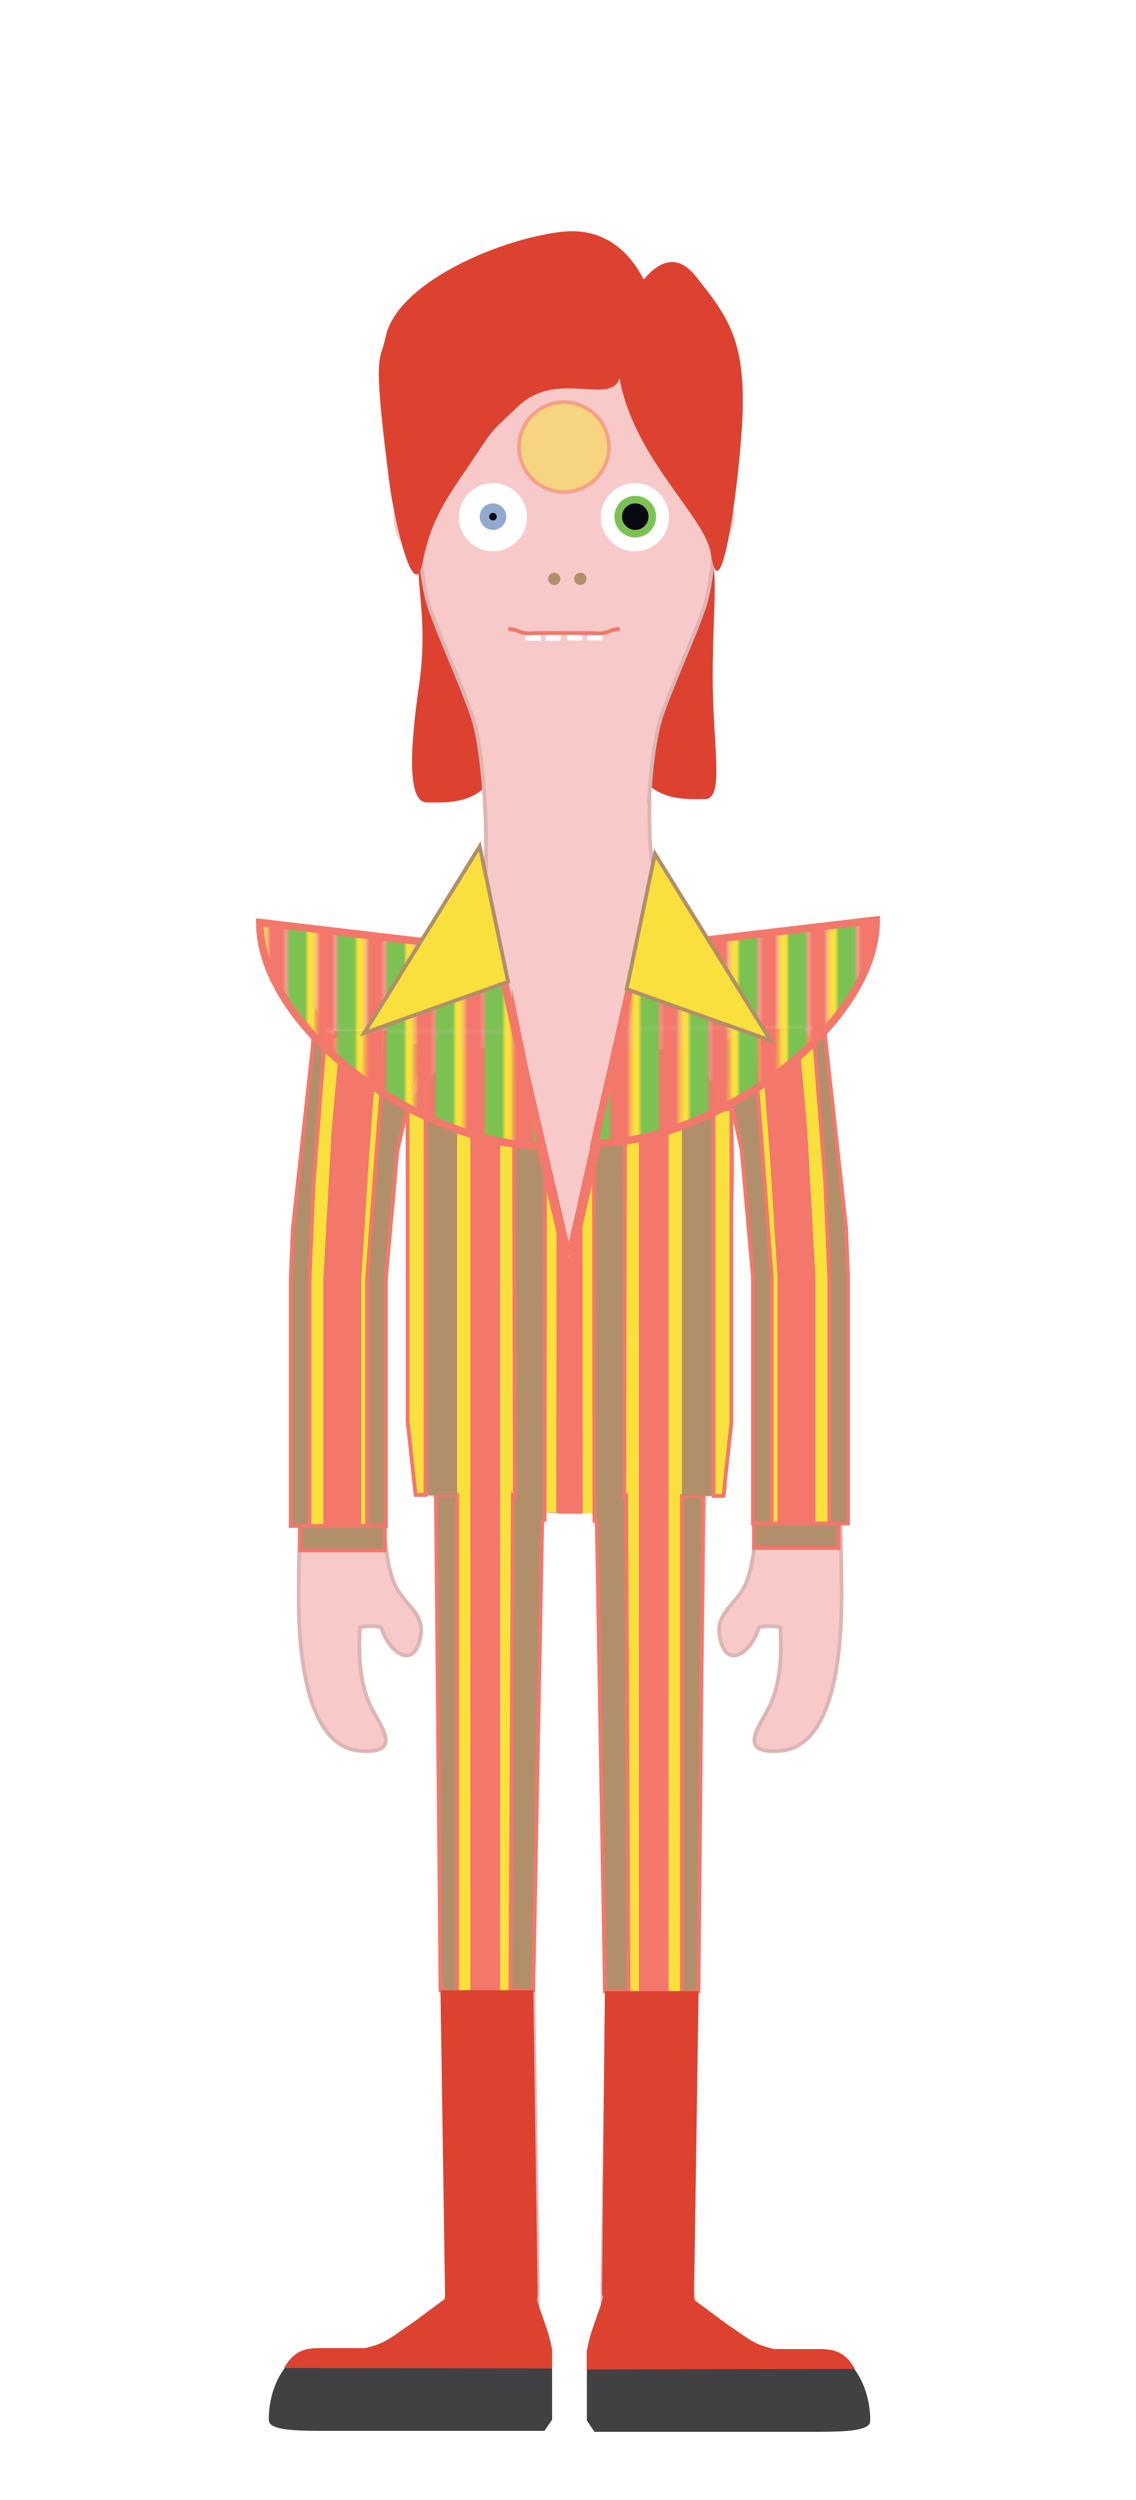 <svg xmlns="http://www.w3.org/2000/svg" xmlns:xlink="http://www.w3.org/1999/xlink" id="Layer_1" width="300" height="660" x="0" y="0" enable-background="new 0 0 300 660" version="1.1" viewBox="0 0 300 660" xml:space="preserve"><pattern id="New_Pattern_Swatch_4" width="12.75" height="35.875" x="-320" overflow="visible" patternUnits="userSpaceOnUse" viewBox="0 -35.875 12.75 35.875"><g><polygon fill="none" points="0 0 12.75 0 12.75 -35.875 0 -35.875"/><polygon fill="#F9E03C" points="7.625 0 5 0 5 -35.875 7.625 -35.875"/><polygon fill="#F3776B" points="12.75 0 7.625 0 7.625 -35.875 12.75 -35.875"/><polygon fill="#7CC253" points="5 0 0 0 0 -35.875 5 -35.875"/></g></pattern><g><g><g><path fill="#DD4231" d="M166.76,194.037c0,18.331,14.223,16.922,19.434,16.922c5.209,0,2.014-14.097,2.014-32.428 c0-18.332,2.1-32.021-2.014-33.957C181.305,142.275,166.76,175.705,166.76,194.037z"/><path fill="#DD4231" d="M132.182,195.421c0,17.788-14.223,16.42-19.432,16.42s-4.545-13.956-2.016-31.466 c2.939-20.35-3.193-32.949,2.016-32.949S132.182,177.633,132.182,195.421z"/><path fill="#F7CAC9" d="M116.779,101.146l1.217-1.219C117.492,100.308,117.072,100.711,116.779,101.146z"/><path fill="#F7CAC9" d="M118.279,99.646l-0.283,0.281c0.5-0.375,1.09-0.723,1.762-1.041c0.014-0.24,0.029-0.479,0.021-0.74 L118.279,99.646z"/><path fill="#F7CAC9" d="M181.395,99.928l1.219,1.219C182.318,100.711,181.9,100.308,181.395,99.928z"/><path fill="#F7CAC9" d="M181.113,99.646l-1.5-1.5c-0.008,0.261,0.006,0.5,0.021,0.74c0.672,0.318,1.262,0.666,1.76,1.041 L181.113,99.646z"/><path fill="#F7CAC9" stroke="#DDB5B4" stroke-miterlimit="10" d="M222.188,631.109c-1.193-5.543-9.195-4.303-13.84-5.26 c-5.59-1.152-10.818-3.967-15.459-6.775c-5.246-3.174-9.303-4.842-9.701-11.965c-0.035-0.629-0.209-1.309-0.352-1.967 l0.035-2.389l3.117-208.092c1.744-0.219,3.514-0.41,5.324-0.561c0.787-15.492,0.152-31.287,0.152-46.85 c0-15.908,4.387-42.154,0.215-58.216v-0.864c5.785,8.213,4.488,25.389,6.496,35.332c3.08,15.244,8.721,26.578,8.881,43.181 c0.092,9.52-3.85,17.981-5.82,26.788c-1.742,7.785-1.488,17.32-4.006,23.973c-2.268,5.998-8.156,8-7.219,14.223 c1.436,9.516,8.363,4.873,10.395-2.045c1.582-0.455,4.074-0.428,5.674-0.021c0.396,7.76,0.07,14.734-2.85,20.848 c-2.555,5.352-8.811,12.6,2.727,11.777c15.191-1.082,16.287-29.188,16.273-40.777c-0.041-40.406-4.268-82.045-10.977-120.023 c-1.475-8.35-2.035-18.836-6.748-26.306c-4.146-6.571-11.523-11.362-16.596-17.358c-1.41-2.181-3.428-3.892-4.703-6.116 c-11.953-20.836-11.736-23.644-11.699-40.239l-0.117,0.047c0.502-8.743,1.561-17.608,3.404-22.809 c3.361-9.486,7.646-18.492,10.869-27.449c1.494-4.156,2.385-9.861,2.703-15.684c0.316-5.824,0.062-11.764-0.73-16.389 c-0.893-5.205,0.443-14.911-1.379-19.977c-1.736-4.826-6.328-5.453-6.623-10.26c-3.217-1.525-13.268-5.732-18.328-5.818 c-7.086-0.123-10.842-8.127-13.25-4.834c-2.406-3.293-12.092-7.092-19.854-1c-3.982,3.125-5.229,10.126-8.445,11.652 c-0.297,4.807-4.887,5.434-6.623,10.26c-1.822,5.065-0.486,14.771-1.379,19.977c-0.793,4.625-1.047,10.564-0.73,16.389 c0.318,5.822,1.209,11.527,2.703,15.684c3.223,8.957,7.508,17.963,10.869,27.449c3.275,9.241,4.074,30.054,3.68,41.193 c-1.426,5.406-4.357,11.326-10.371,21.808c-1.275,2.225-3.293,3.936-4.703,6.116c-5.072,5.996-12.449,10.787-16.596,17.358 c-4.713,7.47-5.273,17.956-6.748,26.306c-6.709,37.979-10.936,79.617-10.977,120.023c-0.014,11.59,1.082,39.695,16.273,40.777 c11.537,0.822,5.281-6.426,2.727-11.777c-2.92-6.113-3.246-13.088-2.85-20.848c1.6-0.406,4.092-0.434,5.674,0.021 c2.031,6.918,8.959,11.561,10.395,2.045c0.938-6.223-4.951-8.225-7.219-14.223c-2.518-6.652-2.264-16.188-4.006-23.973 c-1.971-8.807-5.342-17.269-5.25-26.788c0.16-16.603,5.23-27.937,8.311-43.181c2.008-9.943,0.711-27.119,6.496-35.332v0.864 c-4.172,16.062,0.215,42.308,0.215,58.216c0,15.562-0.635,31.357,0.152,46.85c1.811,0.15,3.58,0.342,5.324,0.561l3.117,208.092 l0.035,2.389c-0.143,0.658-0.316,1.338-0.352,1.967c-0.398,7.123-4.455,8.791-9.701,11.965 c-4.641,2.809-9.869,5.623-15.459,6.775c-4.645,0.957-12.646-0.283-13.84,5.26c-1.65,7.67,5.926,6.322,10.852,7.076 c2.783,0.426,4.879,1.475,7.816,1.592c3.256,0.129,6.75-0.205,9.908-0.658c6.578-0.943,13.289-0.998,20.1-1.684 c5.936-0.598,15.379,1.533,16.658-5.301c1.5-8.014-3.166-15.459-2.334-23.025l0.066-4.193h0.027l-0.014-0.939l0.014-0.904 c-0.008,0-0.018,0-0.027-0.002l-3.066-204.719c3.023,0.375,6.146,0.658,9.42,0.799v0.104c0.039,0,0.08,0,0.119,0 c0.711,0,1.396-0.023,2.092-0.039c0.695,0.016,1.381,0.039,2.092,0.039c0.039,0,0.08,0,0.119,0v-0.104 c3.273-0.141,6.396-0.424,9.42-0.799l-3.066,204.719c-0.01,0.002-0.02,0.002-0.027,0.002l0.014,0.904l-0.014,0.939h0.027 l0.066,4.193c0.832,7.566-3.834,15.012-2.334,23.025c1.279,6.834,10.723,4.703,16.658,5.301c6.811,0.686,13.521,0.74,20.1,1.684 c3.158,0.453,6.652,0.787,9.908,0.658c2.938-0.117,5.033-1.166,7.816-1.592C216.262,637.432,223.838,638.779,222.188,631.109z"/></g><circle cx="146.369" cy="152.818" r="1.625" fill="#B18F6A"/><circle cx="153.244" cy="152.818" r="1.625" fill="#B18F6A"/><rect width="4" height="2" x="138.807" y="167.161" fill="#FFF"/><rect width="4" height="2" x="144.057" y="167.161" fill="#FFF"/><rect width="4" height="2" x="155.057" y="167.084" fill="#FFF"/><rect width="4" height="2" x="149.807" y="167.084" fill="#FFF"/><path fill="none" stroke="#F3776B" stroke-miterlimit="10" d="M163.682,166.123c-1.615-0.225-2.867,0.77-4.305,1 c-1.084,0.172-2.346,0-3.445,0c-2.5,0-5,0-7.5,0h1c-2.5,0-5,0-7.5,0c-1.1,0-2.361,0.172-3.443,0c-1.439-0.23-2.691-1.225-4.307-1"/><circle cx="167.682" cy="136.551" r="9" fill="#FFF"/><circle cx="130.182" cy="136.551" r="9" fill="#FFF"/><circle cx="130.182" cy="136.394" r="3.5" fill="#91A8CF"/><circle cx="167.76" cy="136.394" r="5.5" fill="#7CC253"/><circle cx="167.76" cy="136.394" r="3.5" fill="#090A11"/><circle cx="130.182" cy="136.394" r="1" fill="#090A11"/><path fill="#F7CAC9" d="M115.5,125.361c-6.369,0-11.531,5.163-11.531,11.532s5.162,11.532,11.531,11.532V125.361z"/><path fill="#F7CAC9" d="M182.363,124.361c6.369,0,11.533,5.163,11.533,11.532s-5.164,11.532-11.533,11.532V124.361z"/></g><rect width="21.5" height="250.359" x="116.307" y="276.709" fill="#F9E03C"/><polygon fill="#B18F6A" stroke="#F3776B" stroke-miterlimit="10" points="120.703 525.957 116.322 525.417 115.125 394.662 120.703 394.662"/><rect width="7.834" height="251.734" x="124.223" y="276.709" fill="#F3776B"/><polygon fill="#B18F6A" points="109.434 289.036 112.252 285.954 115.068 282.872 117.885 279.79 120.703 276.709 120.703 306.197 120.703 335.686 120.703 365.174 120.703 394.662 118.041 394.662 115.379 394.662 112.719 394.662 110.057 394.662 107.637 375.248 107.637 342.236 107.637 291.496"/><rect width="3.371" height="120.194" x="143.814" y="276.709" fill="#F7CAC9"/><polygon fill="#F9E03C" points="150.557 399.254 138.807 399.254 137.996 275.814 150.557 329.902"/><polygon fill="#B18F6A" stroke="#F3776B" stroke-miterlimit="10" points="143.932 305.943 135.678 265.912 135.959 394.944 135.432 394.662 134.807 525.417 140.829 525.417 143.188 401.542 143.814 401.25"/><polygon fill="#F3776B" points="154.725 399.254 146.891 399.254 146.98 314.461 154.725 347.068"/><rect width="3.371" height="120.194" x="153.596" y="276.332" fill="#F7CAC9"/><line x1="162.785" x2="150.225" y1="275.438" y2="329.525" fill="#F9E03C"/><line x1="150.225" x2="161.975" y1="398.877" y2="398.877" fill="#F9E03C"/><polygon fill="#F9E03C" stroke="#F3776B" stroke-miterlimit="10" points="107.637 292.631 107.637 375.248 109.744 394.662 112.369 394.662 112.369 364.443 112.369 358.787 112.369 292.631"/><polygon fill="#F3776B" points="150.293 328.401 147.186 326.373 129.244 250.041 132.057 250.041"/><circle cx="148.933" cy="118.021" r="11.874" fill="#F9DF3C" stroke="#F3776B" stroke-miterlimit="10" opacity=".5"/><path fill="#DD4231" d="M163.598,99.811c3.787,21.258,22.658,36.594,24.107,46.259c2.473,16.499,7.068-15.026,8.227-33.251 c1.443-22.693-3.625-29.125-12.209-39.902c-9.887-12.41-19.436,9.752-20.428,13.482c-0.174,2.273-0.799,5.435-0.297,7.723"/><path fill="#DD4231" d="M163.598,99.811c-2.18,7.336-16.412-2.227-26.539,7.258c-8.361,7.831-6.877,6.417-12.334,14.5 c-6.314,9.352-10.785,15.084-13.035,26.584c-2.471,12.621-7.766-12.311-8.758-19.959c-4.783-36.896-2.494-32.25-1.125-39.125 c2.797-14.046,29.096-25.701,46.188-27.833c14.928-1.862,22.793,9.942,25.5,22.768"/><ellipse cx="159.057" cy="81.43" fill="#DD4231" rx="14.809" ry="11.568"/><rect width="21.5" height="250.359" x="162.98" y="276.959" fill="#F9E03C"/><polygon fill="#B18F6A" stroke="#F3776B" stroke-miterlimit="10" points="180.086 526.207 184.465 525.667 185.662 394.912 180.086 394.912"/><rect width="7.836" height="251.734" x="168.73" y="276.959" fill="#F3776B"/><polygon fill="#B18F6A" points="191.354 289.286 188.537 286.204 185.719 283.122 182.902 280.04 180.086 276.959 180.086 306.447 180.086 335.936 180.086 365.424 180.086 394.912 182.746 394.912 185.408 394.912 188.07 394.912 190.73 394.912 193.15 375.498 193.15 342.486 193.15 291.746"/><rect width="3.371" height="120.194" x="153.602" y="276.959" fill="#F7CAC9"/><polygon fill="#F9E03C" points="150.23 399.504 161.98 399.504 162.791 276.064 150.23 330.152"/><polygon fill="#B18F6A" stroke="#F3776B" stroke-miterlimit="10" points="165.98 525.667 165.355 394.912 164.83 395.193 165.111 266.162 156.855 306.193 156.973 401.5 157.601 401.793 159.75 525.667"/><polygon fill="#F3776B" points="147.186 399.504 153.898 399.504 153.82 314.711 147.186 347.318"/><line x1="138.002" x2="150.562" y1="275.688" y2="329.775" fill="#F9E03C"/><line x1="150.562" x2="138.812" y1="399.127" y2="399.127" fill="#F9E03C"/><polygon fill="#F9E03C" stroke="#F3776B" stroke-miterlimit="10" points="188.418 292.881 188.418 359.037 188.418 364.693 188.418 394.912 191.043 394.912 193.15 375.498 193.15 292.881"/><polygon fill="#F3776B" points="149.293 332.045 152.43 329.928 170.543 250.291 167.703 250.291"/><g><polygon fill="#F9E03C" stroke="#F3776B" stroke-miterlimit="10" points="79.031 402.845 84.746 402.845 90.461 402.845 96.178 402.845 101.893 402.845 101.893 370.314 101.893 337.785 101.893 305.255 101.893 272.725 96.178 272.725 90.461 272.725 84.057 275.438 82.742 272.725 81.336 311.318 79.031 337.785 79.031 370.314"/><polygon fill="#F3776B" stroke="#F3776B" stroke-miterlimit="10" points="94.893 402.845 92.643 402.845 90.393 402.845 88.143 402.845 85.893 402.845 85.893 370.314 85.893 337.785 88.057 298.818 90.393 272.725 88.143 272.725 90.393 272.725 92.643 272.725 99.418 272.725 96.945 305.318 94.893 337.785 94.893 370.314"/><polygon fill="#B18F6A" stroke="#F3776B" stroke-miterlimit="10" points="101.893 402.845 100.656 402.845 99.418 402.845 98.182 402.845 96.945 402.845 96.945 370.314 96.945 337.785 99.418 304.568 101.893 272.725 98.182 272.725 99.418 272.725 100.656 272.725 111.057 276.709 104.881 304.158 101.893 337.785 101.893 370.314"/><polygon fill="#B18F6A" stroke="#F3776B" stroke-miterlimit="10" points="81.729 402.845 80.492 402.845 79.254 402.845 78.018 402.845 76.781 402.845 76.781 370.314 76.781 337.785 77.307 324.568 83.557 267.568 85.893 272.725 82.807 312.568 81.729 337.785 81.729 370.314"/></g><rect width="22.359" height="6.474" x="79.254" y="402.845" fill="#B18F6A" stroke="#F3776B" stroke-miterlimit="10"/><g><polygon fill="#F9E03C" points="221.693 402.186 215.979 402.186 210.262 402.186 204.547 402.186 198.832 402.186 198.832 369.656 198.832 337.127 198.832 304.596 198.832 272.066 204.547 272.066 210.262 272.066 216.666 274.779 217.982 272.066 219.387 310.66 221.693 337.127 221.693 369.656"/><polygon fill="#F3776B" stroke="#F3776B" stroke-miterlimit="10" points="205.832 402.186 208.082 402.186 210.332 402.186 212.582 402.186 214.832 402.186 214.832 369.656 214.832 337.127 212.666 298.16 210.332 272.066 212.582 272.066 210.332 272.066 208.082 272.066 201.305 272.066 203.779 304.66 205.832 337.127 205.832 369.656"/><polygon fill="#B18F6A" stroke="#F3776B" stroke-miterlimit="10" points="198.832 402.186 200.068 402.186 201.305 402.186 202.543 402.186 203.779 402.186 203.779 369.656 203.779 337.127 201.305 303.91 198.832 272.066 202.543 272.066 201.305 272.066 200.068 272.066 189.666 276.05 195.844 303.499 198.832 337.127 198.832 369.656"/><polygon fill="#B18F6A" stroke="#F3776B" stroke-miterlimit="10" points="218.996 402.186 220.232 402.186 221.469 402.186 222.707 402.186 223.943 402.186 223.943 369.656 223.943 337.127 223.416 323.91 217.166 266.91 214.832 272.066 217.916 311.91 218.996 337.127 218.996 369.656"/></g><rect width="22.357" height="6.475" x="199.111" y="402.186" fill="#B18F6A" stroke="#F3776B" stroke-miterlimit="10"/><pattern id="SVGID_1_" patternTransform="matrix(-1 0 0 1 -15447.02 -16.057)" xlink:href="#New_Pattern_Swatch_4"/><path fill="url(#SVGID_1_)" stroke="#F3776B" stroke-miterlimit="10" stroke-width="2" d="M231.391,242.902 c0,28.205-43.029,58.936-74.418,58.936l11.758-51.547L231.391,242.902z"/><polygon fill="#F9E03C" stroke="#B18F69" stroke-miterlimit="10" points="203.484 274.687 165.479 261.135 172.979 225.396"/><pattern id="SVGID_2_" patternTransform="matrix(1 0 0 1 -6.981 -51.289)" xlink:href="#New_Pattern_Swatch_4"/><path fill="url(#SVGID_2_)" stroke="#F3776B" stroke-miterlimit="10" stroke-width="2" d="M68.609,243.545 c0,28.206,43.029,58.937,74.418,58.937l-11.758-51.547L68.609,243.545z"/><polygon fill="#F9E03C" stroke="#B18F69" stroke-miterlimit="10" points="96.178 272.725 134.182 259.173 126.682 223.436"/><path fill="#DD4231" d="M141.182,610.205l0.792-4.092l-1.145-80.696h-24.507l1.176,78.433l0.035,2.389 c-0.143,0.658-0.316,1.338-0.352,1.967c-0.398,7.123-4.455,8.791-9.701,11.965c-4.641,2.809-9.869,5.623-15.459,6.775 c-4.645,0.957-12.646-0.283-13.84,5.26c-1.65,7.67,5.926,6.322,10.852,7.076c2.783,0.426,4.879,1.475,7.816,1.592 c3.256,0.129,6.75-0.205,9.908-0.658c6.578-0.943,13.289-0.998,20.1-1.684c5.936-0.598,15.379,1.533,16.658-5.301 C145.016,625.217,140.35,617.771,141.182,610.205z"/><path fill="#DD4231" d="M159.607,610.455l-0.066-4.193L159,605.99l0.75-80.323h24.715l-1.174,78.433l-0.035,2.389 c0.143,0.658,0.316,1.338,0.352,1.967c0.398,7.123,4.455,8.791,9.701,11.965c4.641,2.809,9.869,5.623,15.459,6.775 c4.645,0.957,12.646-0.283,13.84,5.26c1.65,7.67-5.926,6.322-10.852,7.076c-2.783,0.426-4.879,1.475-7.816,1.592 c-3.256,0.129-6.75-0.205-9.908-0.658c-6.578-0.943-13.289-0.998-20.1-1.684c-5.936-0.598-15.379,1.533-16.658-5.301 C155.773,625.467,160.439,618.021,159.607,610.455z"/><path fill="#414042" d="M145.691,620.175c-0.805-5.479-6.848-7.762-6.883-11.461c-5.779-0.266-12.402-6.046-17.656-3.8 c-2.568,1.098-10.439,7.469-13.283,9.322c-3.084,2.014-5.291,4.047-8.879,5.219c-0.791,0.26-1.68,0.493-2.637,0.72H84.197 c-7.305,0-13.225,8.364-13.225,18.687h0.031c-0.195,2.884,8.004,2.889,15.283,2.889h43.848c0.195,0,0.387-0.005,0.58-0.006v0.006 h13.082l1.947-2.889h0.062v-18.687H145.691z"/><path fill="#DD4231" d="M145.807,625.279v-5.373h-0.115c-0.805-5.479-4.395-12.125-4.43-15.824 c-5.779-0.266-14.855-1.683-20.109,0.563c-2.568,1.098-10.439,7.469-13.283,9.322c-3.084,2.014-5.291,4.047-8.879,5.219 c-0.791,0.26-1.68,0.493-2.637,0.72H84.197c-4.129,0-6.758,1.053-9.182,5.24L145.807,625.279z"/><path fill="#414042" d="M155.098,620.425c0.805-5.479,6.848-7.762,6.883-11.461c5.777-0.266,12.4-6.046,17.654-3.8 c2.57,1.098,10.441,7.469,13.283,9.322c3.084,2.014,5.291,4.047,8.879,5.219c0.793,0.26,1.682,0.493,2.637,0.72h12.156 c7.305,0,13.227,8.364,13.227,18.687h-0.033c0.197,2.884-8.004,2.889-15.283,2.889h-43.848c-0.195,0-0.387-0.005-0.58-0.006V642 H156.99l-1.947-2.889h-0.061v-18.687H155.098z"/><path fill="#DD4231" d="M154.982,625.529v-5.373h0.115c0.805-5.479,4.395-12.125,4.43-15.824 c5.777-0.266,14.854-1.683,20.107,0.563c2.57,1.098,10.441,7.469,13.283,9.322c3.084,2.014,5.291,4.047,8.879,5.219 c0.793,0.26,1.682,0.493,2.637,0.72h12.156c4.129,0,6.758,1.053,9.184,5.24L154.982,625.529z"/></g></svg>
